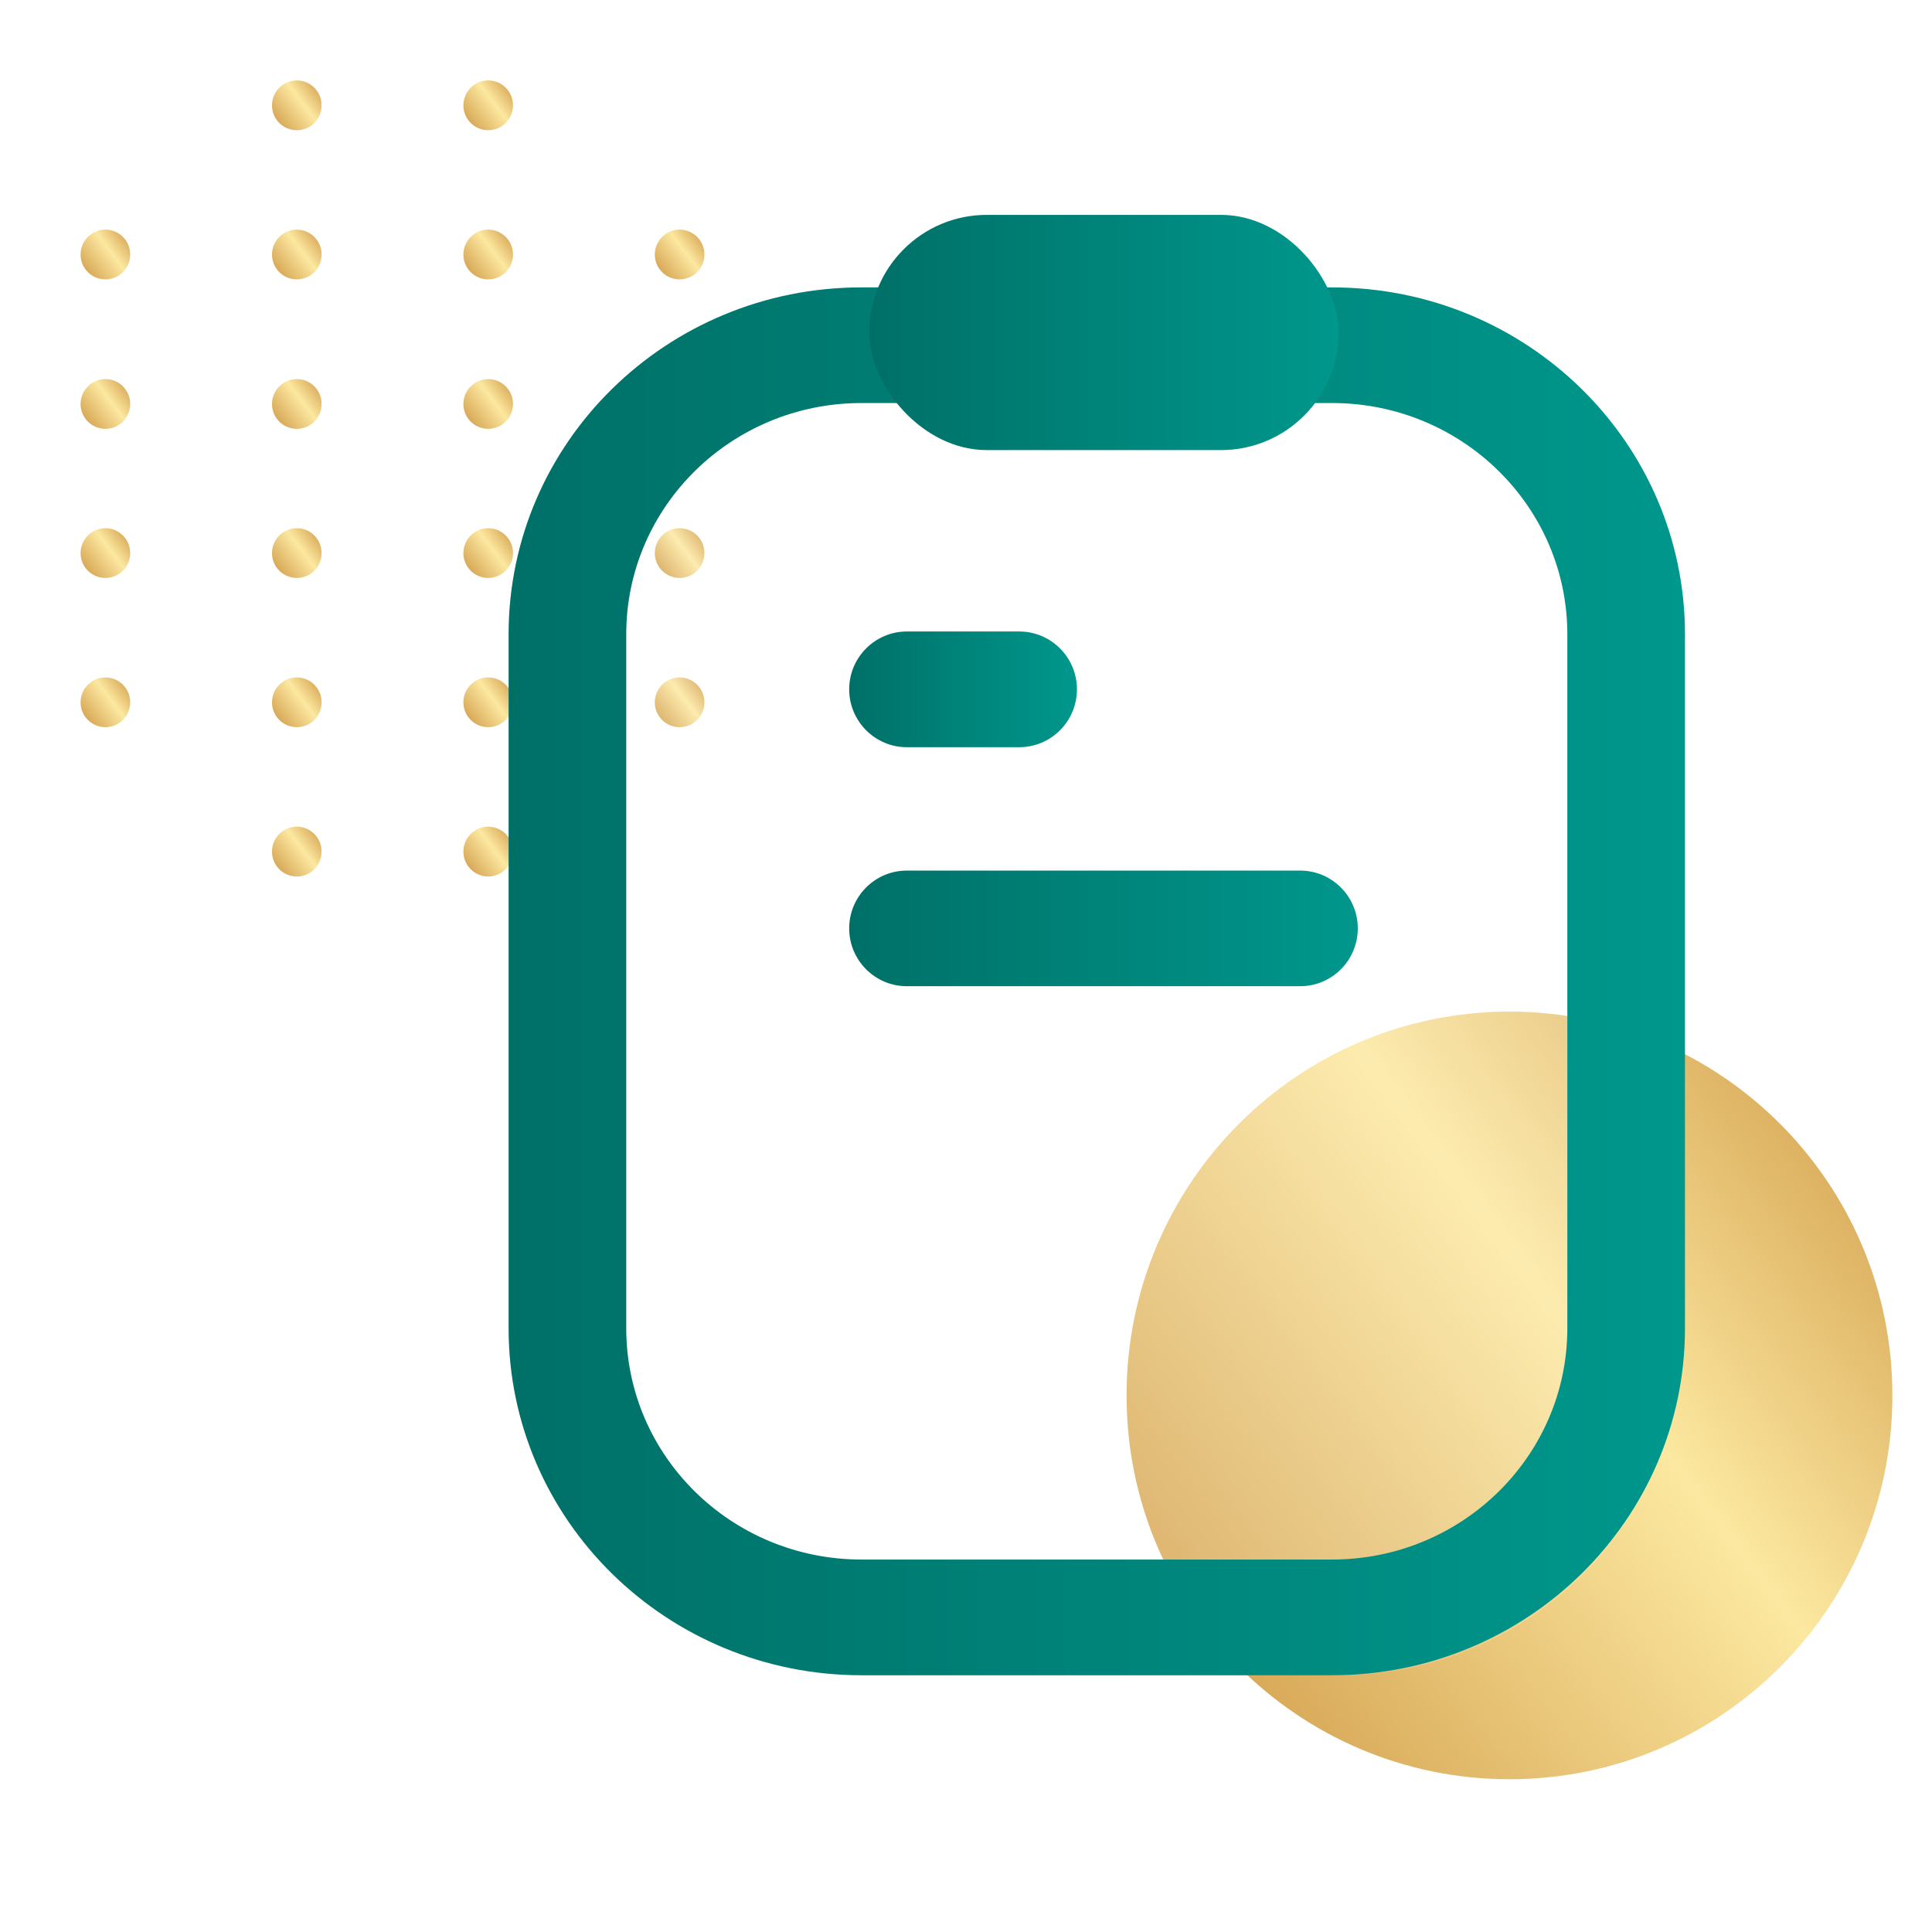 <svg width="28" height="28" viewBox="0 0 28 28" fill="none" xmlns="http://www.w3.org/2000/svg">
  <path d="M1.887 3.689C1.887 3.888 1.726 4.049 1.528 4.049C1.329 4.049 1.168 3.888 1.168 3.689C1.168 3.49 1.329 3.328 1.528 3.328C1.726 3.328 1.887 3.49 1.887 3.689Z" fill="url(#paint0_linear_72_40061)"/>
  <path d="M4.661 1.527C4.661 1.726 4.5 1.887 4.302 1.887C4.103 1.887 3.942 1.726 3.942 1.527C3.942 1.327 4.103 1.166 4.302 1.166C4.5 1.166 4.661 1.327 4.661 1.527Z" fill="url(#paint1_linear_72_40061)"/>
  <path d="M7.435 1.527C7.435 1.726 7.274 1.887 7.075 1.887C6.877 1.887 6.716 1.726 6.716 1.527C6.716 1.327 6.877 1.166 7.075 1.166C7.274 1.166 7.435 1.327 7.435 1.527Z" fill="url(#paint2_linear_72_40061)"/>
  <path d="M10.209 3.689C10.209 3.888 10.048 4.049 9.849 4.049C9.651 4.049 9.49 3.888 9.49 3.689C9.49 3.49 9.651 3.328 9.849 3.328C10.048 3.328 10.209 3.49 10.209 3.689Z" fill="url(#paint3_linear_72_40061)"/>
  <path d="M1.887 5.855C1.887 6.054 1.726 6.215 1.528 6.215C1.329 6.215 1.168 6.054 1.168 5.855C1.168 5.656 1.329 5.494 1.528 5.494C1.726 5.494 1.887 5.656 1.887 5.855Z" fill="url(#paint4_linear_72_40061)"/>
  <path d="M4.661 3.689C4.661 3.888 4.5 4.049 4.302 4.049C4.103 4.049 3.942 3.888 3.942 3.689C3.942 3.49 4.103 3.328 4.302 3.328C4.5 3.328 4.661 3.49 4.661 3.689Z" fill="url(#paint5_linear_72_40061)"/>
  <path d="M7.435 3.689C7.435 3.888 7.274 4.049 7.075 4.049C6.877 4.049 6.716 3.888 6.716 3.689C6.716 3.49 6.877 3.328 7.075 3.328C7.274 3.328 7.435 3.49 7.435 3.689Z" fill="url(#paint6_linear_72_40061)"/>
  <path d="M10.209 5.855C10.209 6.054 10.048 6.215 9.849 6.215C9.651 6.215 9.49 6.054 9.49 5.855C9.49 5.656 9.651 5.494 9.849 5.494C10.048 5.494 10.209 5.656 10.209 5.855Z" fill="url(#paint7_linear_72_40061)"/>
  <path d="M1.887 8.016C1.887 8.215 1.726 8.376 1.528 8.376C1.329 8.376 1.168 8.215 1.168 8.016C1.168 7.817 1.329 7.655 1.528 7.655C1.726 7.655 1.887 7.817 1.887 8.016Z" fill="url(#paint8_linear_72_40061)"/>
  <path d="M4.661 5.855C4.661 6.054 4.5 6.215 4.302 6.215C4.103 6.215 3.942 6.054 3.942 5.855C3.942 5.656 4.103 5.494 4.302 5.494C4.5 5.494 4.661 5.656 4.661 5.855Z" fill="url(#paint9_linear_72_40061)"/>
  <path d="M4.661 10.179C4.661 10.378 4.5 10.539 4.302 10.539C4.103 10.539 3.942 10.378 3.942 10.179C3.942 9.98 4.103 9.818 4.302 9.818C4.5 9.818 4.661 9.98 4.661 10.179Z" fill="url(#paint10_linear_72_40061)"/>
  <path d="M7.435 5.855C7.435 6.054 7.274 6.215 7.075 6.215C6.877 6.215 6.716 6.054 6.716 5.855C6.716 5.656 6.877 5.494 7.075 5.494C7.274 5.494 7.435 5.656 7.435 5.855Z" fill="url(#paint11_linear_72_40061)"/>
  <path d="M7.435 10.179C7.435 10.378 7.274 10.539 7.075 10.539C6.877 10.539 6.716 10.378 6.716 10.179C6.716 9.98 6.877 9.818 7.075 9.818C7.274 9.818 7.435 9.98 7.435 10.179Z" fill="url(#paint12_linear_72_40061)"/>
  <path d="M10.209 8.016C10.209 8.215 10.048 8.376 9.849 8.376C9.651 8.376 9.49 8.215 9.49 8.016C9.49 7.817 9.651 7.655 9.849 7.655C10.048 7.655 10.209 7.817 10.209 8.016Z" fill="url(#paint13_linear_72_40061)"/>
  <path d="M1.887 10.179C1.887 10.378 1.726 10.539 1.528 10.539C1.329 10.539 1.168 10.378 1.168 10.179C1.168 9.98 1.329 9.818 1.528 9.818C1.726 9.818 1.887 9.98 1.887 10.179Z" fill="url(#paint14_linear_72_40061)"/>
  <path d="M4.661 8.016C4.661 8.215 4.5 8.376 4.302 8.376C4.103 8.376 3.942 8.215 3.942 8.016C3.942 7.817 4.103 7.655 4.302 7.655C4.5 7.655 4.661 7.817 4.661 8.016Z" fill="url(#paint15_linear_72_40061)"/>
  <path d="M4.661 12.342C4.661 12.541 4.5 12.703 4.302 12.703C4.103 12.703 3.942 12.541 3.942 12.342C3.942 12.143 4.103 11.981 4.302 11.981C4.5 11.981 4.661 12.143 4.661 12.342Z" fill="url(#paint16_linear_72_40061)"/>
  <path d="M7.435 8.016C7.435 8.215 7.274 8.376 7.075 8.376C6.877 8.376 6.716 8.215 6.716 8.016C6.716 7.817 6.877 7.655 7.075 7.655C7.274 7.655 7.435 7.817 7.435 8.016Z" fill="url(#paint17_linear_72_40061)"/>
  <path d="M7.435 12.342C7.435 12.541 7.274 12.703 7.075 12.703C6.877 12.703 6.716 12.541 6.716 12.342C6.716 12.143 6.877 11.981 7.075 11.981C7.274 11.981 7.435 12.143 7.435 12.342Z" fill="url(#paint18_linear_72_40061)"/>
  <path d="M10.209 10.179C10.209 10.378 10.048 10.539 9.849 10.539C9.651 10.539 9.49 10.378 9.49 10.179C9.49 9.98 9.651 9.818 9.849 9.818C10.048 9.818 10.209 9.98 10.209 10.179Z" fill="url(#paint19_linear_72_40061)"/>
  <path d="M27.426 20.224C27.426 23.296 24.942 25.786 21.877 25.786C18.812 25.786 16.327 23.296 16.327 20.224C16.327 17.151 18.812 14.661 21.877 14.661C24.942 14.661 27.426 17.151 27.426 20.224Z" fill="url(#paint20_linear_72_40061)"/>
  <g filter="url(#filter0_b_72_40061)">
    <path d="M7.7 9.193C7.7 6.416 9.946 4.165 12.717 4.165H19.405C22.176 4.165 24.422 6.416 24.422 9.193V19.25C24.422 22.027 22.176 24.279 19.405 24.279H12.717C9.946 24.279 7.7 22.027 7.7 19.25V9.193Z" fill="white" fill-opacity="0.15"/>
  </g>
  <path d="M12.307 9.99C12.307 9.528 12.682 9.152 13.143 9.152H14.772C15.233 9.152 15.608 9.528 15.608 9.99C15.608 10.453 15.233 10.829 14.772 10.829H13.143C12.682 10.829 12.307 10.453 12.307 9.99Z" fill="url(#paint21_linear_72_40061)"/>
  <path d="M12.307 13.455C12.307 12.992 12.682 12.617 13.143 12.617H18.842C19.304 12.617 19.678 12.992 19.678 13.455C19.678 13.918 19.304 14.293 18.842 14.293H13.143C12.682 14.293 12.307 13.918 12.307 13.455Z" fill="url(#paint22_linear_72_40061)"/>
  <path fill-rule="evenodd" clip-rule="evenodd" d="M19.305 5.841H12.486C10.602 5.841 9.076 7.342 9.076 9.193V19.25C9.076 21.102 10.602 22.602 12.486 22.602H19.305C21.188 22.602 22.715 21.102 22.715 19.25V9.193C22.715 7.342 21.188 5.841 19.305 5.841ZM12.486 4.165C9.661 4.165 7.371 6.416 7.371 9.193V19.25C7.371 22.027 9.661 24.279 12.486 24.279H19.305C22.13 24.279 24.42 22.027 24.42 19.25V9.193C24.42 6.416 22.13 4.165 19.305 4.165H12.486Z" fill="url(#paint23_linear_72_40061)"/>
  <rect x="12.597" y="3.114" width="6.803" height="3.409" rx="1.705" fill="url(#paint24_linear_72_40061)"/>
  <defs>
    <filter id="filter0_b_72_40061" x="3.7" y="0.165" width="24.722" height="28.113" filterUnits="userSpaceOnUse" color-interpolation-filters="sRGB">
      <feFlood flood-opacity="0" result="BackgroundImageFix"/>
      <feGaussianBlur in="BackgroundImage" stdDeviation="2"/>
      <feComposite in2="SourceAlpha" operator="in" result="effect1_backgroundBlur_72_40061"/>
      <feBlend mode="normal" in="SourceGraphic" in2="effect1_backgroundBlur_72_40061" result="shape"/>
    </filter>
    <linearGradient id="paint0_linear_72_40061" x1="1.168" y1="4.046" x2="1.97" y2="3.436" gradientUnits="userSpaceOnUse">
      <stop stop-color="#CD9542"/>
      <stop offset="0.583" stop-color="#FCE8A0"/>
      <stop offset="1" stop-color="#CD9542"/>
    </linearGradient>
    <linearGradient id="paint1_linear_72_40061" x1="3.942" y1="1.884" x2="4.744" y2="1.274" gradientUnits="userSpaceOnUse">
      <stop stop-color="#CD9542"/>
      <stop offset="0.583" stop-color="#FCE8A0"/>
      <stop offset="1" stop-color="#CD9542"/>
    </linearGradient>
    <linearGradient id="paint2_linear_72_40061" x1="6.716" y1="1.884" x2="7.518" y2="1.274" gradientUnits="userSpaceOnUse">
      <stop stop-color="#CD9542"/>
      <stop offset="0.583" stop-color="#FCE8A0"/>
      <stop offset="1" stop-color="#CD9542"/>
    </linearGradient>
    <linearGradient id="paint3_linear_72_40061" x1="9.49" y1="4.046" x2="10.292" y2="3.436" gradientUnits="userSpaceOnUse">
      <stop stop-color="#CD9542"/>
      <stop offset="0.583" stop-color="#FCE8A0"/>
      <stop offset="1" stop-color="#CD9542"/>
    </linearGradient>
    <linearGradient id="paint4_linear_72_40061" x1="1.168" y1="6.212" x2="1.97" y2="5.602" gradientUnits="userSpaceOnUse">
      <stop stop-color="#CD9542"/>
      <stop offset="0.583" stop-color="#FCE8A0"/>
      <stop offset="1" stop-color="#CD9542"/>
    </linearGradient>
    <linearGradient id="paint5_linear_72_40061" x1="3.942" y1="4.046" x2="4.744" y2="3.436" gradientUnits="userSpaceOnUse">
      <stop stop-color="#CD9542"/>
      <stop offset="0.583" stop-color="#FCE8A0"/>
      <stop offset="1" stop-color="#CD9542"/>
    </linearGradient>
    <linearGradient id="paint6_linear_72_40061" x1="6.716" y1="4.046" x2="7.518" y2="3.436" gradientUnits="userSpaceOnUse">
      <stop stop-color="#CD9542"/>
      <stop offset="0.583" stop-color="#FCE8A0"/>
      <stop offset="1" stop-color="#CD9542"/>
    </linearGradient>
    <linearGradient id="paint7_linear_72_40061" x1="9.49" y1="6.212" x2="10.292" y2="5.602" gradientUnits="userSpaceOnUse">
      <stop stop-color="#CD9542"/>
      <stop offset="0.583" stop-color="#FCE8A0"/>
      <stop offset="1" stop-color="#CD9542"/>
    </linearGradient>
    <linearGradient id="paint8_linear_72_40061" x1="1.168" y1="8.374" x2="1.97" y2="7.764" gradientUnits="userSpaceOnUse">
      <stop stop-color="#CD9542"/>
      <stop offset="0.583" stop-color="#FCE8A0"/>
      <stop offset="1" stop-color="#CD9542"/>
    </linearGradient>
    <linearGradient id="paint9_linear_72_40061" x1="3.942" y1="6.212" x2="4.744" y2="5.602" gradientUnits="userSpaceOnUse">
      <stop stop-color="#CD9542"/>
      <stop offset="0.583" stop-color="#FCE8A0"/>
      <stop offset="1" stop-color="#CD9542"/>
    </linearGradient>
    <linearGradient id="paint10_linear_72_40061" x1="3.942" y1="10.537" x2="4.744" y2="9.927" gradientUnits="userSpaceOnUse">
      <stop stop-color="#CD9542"/>
      <stop offset="0.583" stop-color="#FCE8A0"/>
      <stop offset="1" stop-color="#CD9542"/>
    </linearGradient>
    <linearGradient id="paint11_linear_72_40061" x1="6.716" y1="6.212" x2="7.518" y2="5.602" gradientUnits="userSpaceOnUse">
      <stop stop-color="#CD9542"/>
      <stop offset="0.583" stop-color="#FCE8A0"/>
      <stop offset="1" stop-color="#CD9542"/>
    </linearGradient>
    <linearGradient id="paint12_linear_72_40061" x1="6.716" y1="10.537" x2="7.518" y2="9.927" gradientUnits="userSpaceOnUse">
      <stop stop-color="#CD9542"/>
      <stop offset="0.583" stop-color="#FCE8A0"/>
      <stop offset="1" stop-color="#CD9542"/>
    </linearGradient>
    <linearGradient id="paint13_linear_72_40061" x1="9.49" y1="8.374" x2="10.292" y2="7.764" gradientUnits="userSpaceOnUse">
      <stop stop-color="#CD9542"/>
      <stop offset="0.583" stop-color="#FCE8A0"/>
      <stop offset="1" stop-color="#CD9542"/>
    </linearGradient>
    <linearGradient id="paint14_linear_72_40061" x1="1.168" y1="10.537" x2="1.97" y2="9.927" gradientUnits="userSpaceOnUse">
      <stop stop-color="#CD9542"/>
      <stop offset="0.583" stop-color="#FCE8A0"/>
      <stop offset="1" stop-color="#CD9542"/>
    </linearGradient>
    <linearGradient id="paint15_linear_72_40061" x1="3.942" y1="8.374" x2="4.744" y2="7.764" gradientUnits="userSpaceOnUse">
      <stop stop-color="#CD9542"/>
      <stop offset="0.583" stop-color="#FCE8A0"/>
      <stop offset="1" stop-color="#CD9542"/>
    </linearGradient>
    <linearGradient id="paint16_linear_72_40061" x1="3.942" y1="12.7" x2="4.744" y2="12.09" gradientUnits="userSpaceOnUse">
      <stop stop-color="#CD9542"/>
      <stop offset="0.583" stop-color="#FCE8A0"/>
      <stop offset="1" stop-color="#CD9542"/>
    </linearGradient>
    <linearGradient id="paint17_linear_72_40061" x1="6.716" y1="8.374" x2="7.518" y2="7.764" gradientUnits="userSpaceOnUse">
      <stop stop-color="#CD9542"/>
      <stop offset="0.583" stop-color="#FCE8A0"/>
      <stop offset="1" stop-color="#CD9542"/>
    </linearGradient>
    <linearGradient id="paint18_linear_72_40061" x1="6.716" y1="12.7" x2="7.518" y2="12.09" gradientUnits="userSpaceOnUse">
      <stop stop-color="#CD9542"/>
      <stop offset="0.583" stop-color="#FCE8A0"/>
      <stop offset="1" stop-color="#CD9542"/>
    </linearGradient>
    <linearGradient id="paint19_linear_72_40061" x1="9.49" y1="10.537" x2="10.292" y2="9.927" gradientUnits="userSpaceOnUse">
      <stop stop-color="#CD9542"/>
      <stop offset="0.583" stop-color="#FCE8A0"/>
      <stop offset="1" stop-color="#CD9542"/>
    </linearGradient>
    <linearGradient id="paint20_linear_72_40061" x1="16.327" y1="25.744" x2="28.706" y2="16.332" gradientUnits="userSpaceOnUse">
      <stop stop-color="#CD9542"/>
      <stop offset="0.583" stop-color="#FCE8A0"/>
      <stop offset="1" stop-color="#CD9542"/>
    </linearGradient>
    <linearGradient id="paint21_linear_72_40061" x1="12.307" y1="9.987" x2="15.611" y2="9.987" gradientUnits="userSpaceOnUse">
      <stop stop-color="#007067"/>
      <stop offset="1" stop-color="#00978C"/>
    </linearGradient>
    <linearGradient id="paint22_linear_72_40061" x1="12.307" y1="13.452" x2="19.684" y2="13.452" gradientUnits="userSpaceOnUse">
      <stop stop-color="#007067"/>
      <stop offset="1" stop-color="#00978C"/>
    </linearGradient>
    <linearGradient id="paint23_linear_72_40061" x1="7.371" y1="14.184" x2="24.434" y2="14.184" gradientUnits="userSpaceOnUse">
      <stop stop-color="#007067"/>
      <stop offset="1" stop-color="#00978C"/>
    </linearGradient>
    <linearGradient id="paint24_linear_72_40061" x1="12.597" y1="4.812" x2="19.406" y2="4.812" gradientUnits="userSpaceOnUse">
      <stop stop-color="#007067"/>
      <stop offset="1" stop-color="#00978C"/>
    </linearGradient>
  </defs>
</svg>
